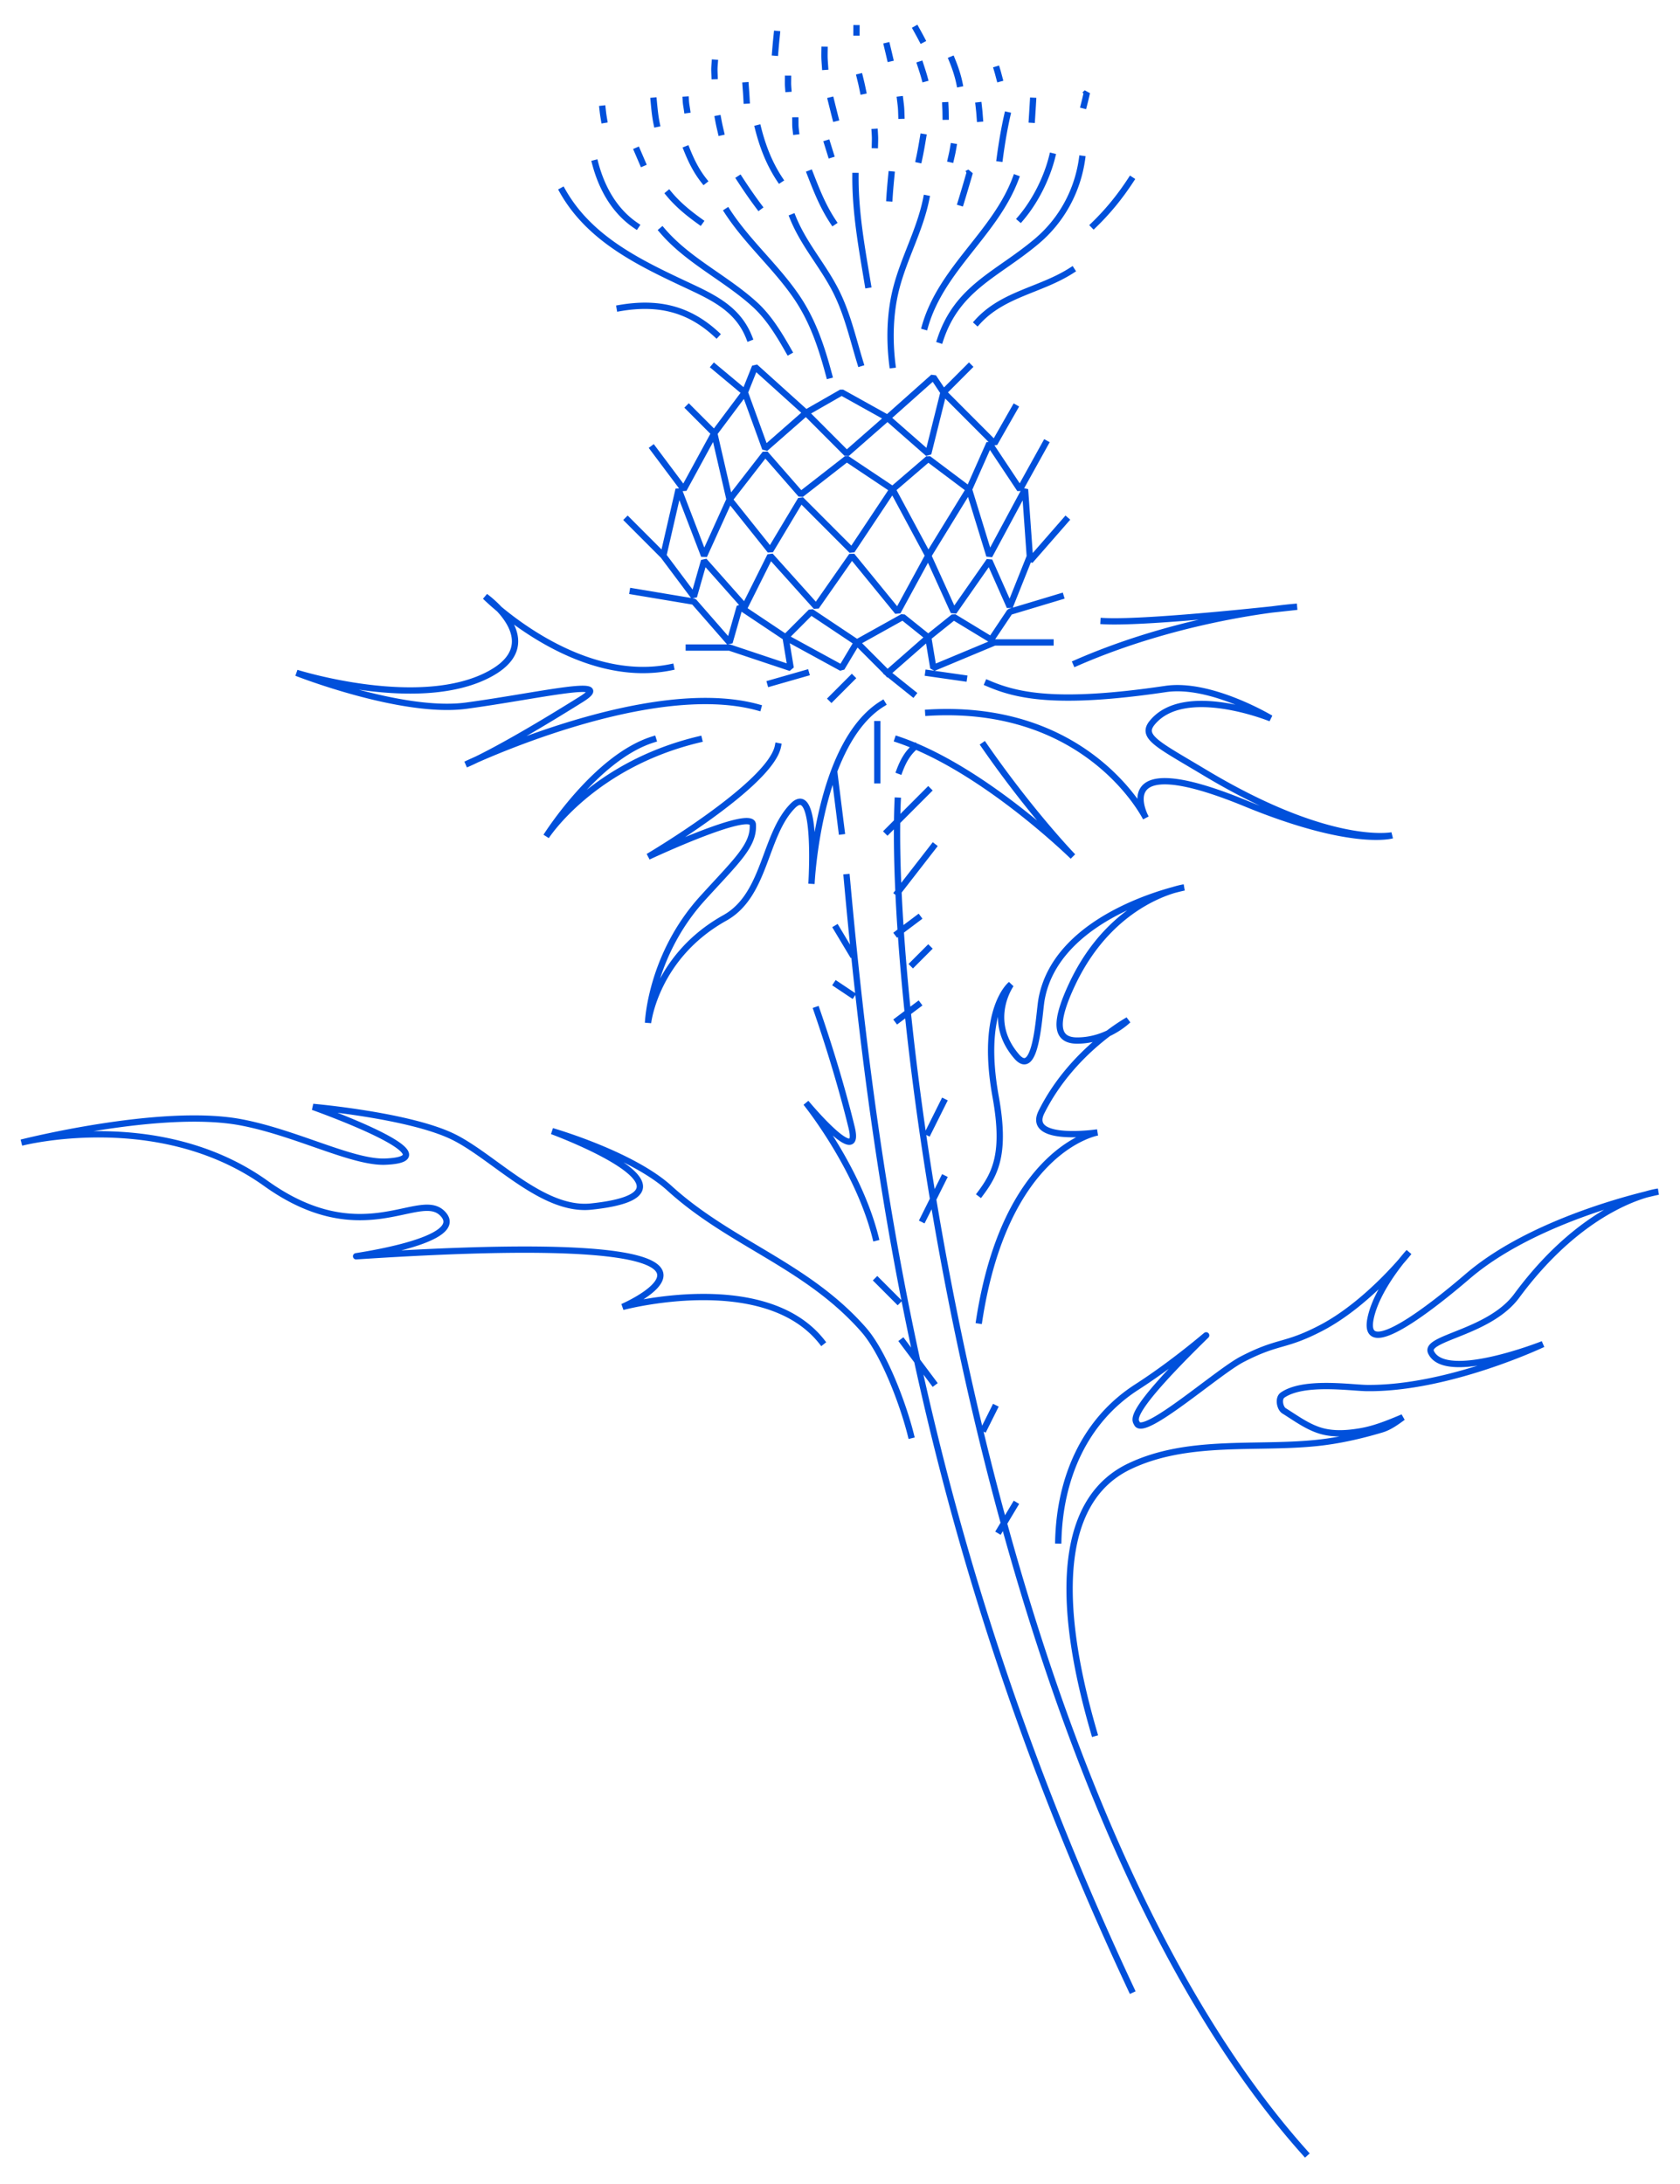 <svg width="400" height="520" viewBox="0 0 400 520" fill="none" xmlns="http://www.w3.org/2000/svg"><path d="m149.441 123.803 8.491 8.506 3.639-15.798 6.065 15.798 6.065-13.367 9.704 12.152 7.278-12.152 12.13 12.152 9.704-14.583 8.491 15.798 9.704-15.798 4.852 15.798 8.491-15.798 1.213 17.013 8.491-9.721m-98.251-17.012 7.278 9.721 7.278-13.366 3.639 15.797 8.491-10.937 8.491 9.722 10.917-8.507 10.917 7.291 8.491-7.291 9.704 7.291 4.852-10.936 7.278 10.936 6.065-10.936m-84.912-8.508 6.065 6.076 7.278-9.722 4.852 13.367 9.704-8.506 9.704 9.721 9.704-8.506 9.704 8.506 3.639-14.582 12.13 12.152 4.852-8.506m-83.696 35.242 7.278 9.721 2.426-8.506 9.704 10.936 6.065-12.151 10.917 12.151 8.491-12.151 10.917 13.367 7.278-13.367 6.065 13.367 8.491-12.152 4.852 10.936 4.852-12.151m-94.614 8.504 14.556 2.431 8.491 9.721 2.426-8.506 10.917 7.291 6.065-6.076 10.917 7.291 10.917-6.076 6.065 4.861 6.065-4.861 8.911 5.408 4.432-6.623 12.13-3.646m-88.55 12.154h9.704l14.556 4.861-1.213-7.291 13.343 7.291 3.639-6.076 7.278 7.291m0 0 9.704-8.506 1.213 7.291 14.556-6.076h13.343m-38.816 7.291 6.065 4.86m-47.305-77.772 7.278 6.076 2.426-6.076 12.13 10.937 8.491-4.861 10.917 6.076 10.917-9.721 2.426 3.645 6.065-6.076m-50.199 81.097c-26.158-7.248-69.62 13.574-69.62 13.574s6.935-2.653 27.474-15.502c8.533-5.338-10.095-.837-27.333 1.499-15.318 2.076-40.439-7.814-40.439-7.814s29.537 9.33 46.179.176c13.864-7.626-1.246-18.347-1.246-18.347s21.385 21.51 44.206 16.837m61.274 10.817c38.292-2.256 51.807 25.049 51.807 25.049s-9.485-17.087 23.748-3.442c25.404 10.43 34.881 7.598 34.881 7.598s-14.7 3.01-44.663-14.988c-11.008-6.612-15.228-8.434-12.454-11.822 7.692-9.396 28.221-1.04 28.221-1.04s-14.269-8.585-25.002-6.995c-25.904 3.835-35.424 1.632-42.347-1.355m-49.975 14.968c-1.784 9.155-30.882 26.312-30.882 26.312s24.67-11.557 24.897-7.657c.292 5.002-3.904 8.675-11.944 17.527-12.461 13.72-13.003 29.694-13.003 29.694s1.734-15.749 18.288-24.984c9.77-5.451 9.288-19.628 16.128-26.629 6.118-6.263 4.495 18.519 4.495 18.519s1.526-33.43 16.888-42.89m3.639 8.507c20.344 6.843 41.72 27.871 41.72 27.871s-9.886-10.208-21.147-26.458m21.881-19.594c26.516-11.602 52.639-13.415 52.639-13.415s-35.096 4.016-46.064 3.423m-107.253 28.173c-13.631 4.226-25.473 23.089-25.473 23.089s10.917-17.013 36.39-23.089m35.176 32.81c7.127 78.968 20.471 164.031 67.778 264.891m-55.647-283.119c-2.426 55.899 23.047 239.391 97.04 322.024M195.665 319.457c-13.68-17.323-47.42-8.285-47.42-8.285s44.191-19.17-63.443-12.057c-.873.058 27.269-3.691 20.455-10.285-5.586-5.406-19.044 9.33-41.939-7.053-25.473-18.227-58.224-9.721-58.224-9.721s33.087-8.418 52.16-4.861c13.171 2.457 26.685 9.721 34.529 9.386 17.377-.743-17.265-13.031-17.265-13.031s23.277 2.024 33.644 7.245c9.574 4.822 21.091 17.683 32.572 16.483 30.758-3.216-9.286-17.959-9.286-17.959s18.984 5.443 27.967 13.61c14.603 13.275 32.651 18.228 46.209 33.67 4.926 5.61 9.511 18.066 11.254 25.108m35.096 25.069c.383-14.838 6.209-28.498 18.693-36.525 9.259-5.954 17.085-12.864 16.485-12.277-19.191 18.758-16.872 20.051-16.448 20.96 1.585 3.402 19.168-12.252 25.024-15.29 8.799-4.564 10.064-2.884 18.852-7.468 11.324-5.906 20.879-18.055 20.879-18.055s-7.574 8.242-9.127 15.769c-2.466 11.96 19.69-7.075 23.235-10.103 16.64-14.214 45.263-20.061 45.263-20.061s-16.863 2.003-33.708 24.807c-6.534 8.846-22.03 9.959-20.397 13.437 3.422 7.284 26.644-1.942 26.644-1.942s-22.57 10.704-41.982 10.457c-3.746-.048-15.024-1.768-20.005 1.682-1.111.769-.654 3.124.349 3.749 2.913 1.817 5.77 3.966 9.086 4.848 2.965.789 6.179.538 9.202.016 3.458-.597 6.751-1.974 9.988-3.328-1.566 1.148-3.195 2.34-5.055 2.895-5.033 1.502-10.201 2.668-15.424 3.213-14.531 1.517-30.81-1.048-44.643 5.586-21.753 10.431-13.378 46.265-8.365 63.502m-27.382-98.245c6.346-41.132 28.18-44.778 28.18-44.778s-17.023 2.513-13.343-4.86c7.278-14.583 20.621-21.874 20.621-21.874s-4.852 4.861-12.13 4.861c-5.18 0-5.472-4.3-1.213-13.367 9.704-20.658 26.686-23.088 26.686-23.088s-30.325 6.076-33.964 26.734c-.616 3.498-1.218 18.974-5.937 13.481-7.406-8.621-1.341-17.127-1.341-17.127s-7.429 5.854-3.639 26.734c2.426 13.367 0 18.228-3.639 23.089m-24.947 10.477c-4.229-16.875-16.575-32.113-16.575-32.113s13.6 16.41 10.795 5.565c-.182-.702-2.848-12.06-8.247-27.678m19.287-27.947 8.491-10.937m-4.852 27.948 3.639-3.645m-21.834-4.862 3.639 6.076m8.489-29.162 9.704-9.722m.002 81.416 3.639-7.291m-4.853 27.948 4.852-9.721m9.704 59.546 2.426-4.861m1.213 29.163 3.639-6.076m-27.898-115.443 4.852-3.645m-4.852-17.012 4.852-3.645m-19.408 15.798 3.639 2.43m6.064 68.049 4.852 4.86m1.212 9.722 7.278 9.721m1.628-248.224c4.093-12.543 13.644-15.58 23.053-23.544 5.901-4.995 9.665-11.951 10.732-19.573m-123.727 7.577c6.367 11.334 17.967 16.996 29.268 22.296 6.5 3.048 12.505 5.727 15.227 12.73m-5.232-30.123c4.798 7.381 11.492 13.098 16.423 20.29 3.954 5.767 6.028 12.09 7.813 18.772m23.147-42.133c-1.489 7.503-5.268 14.054-7.161 21.406-1.51 5.864-1.658 12.264-.914 18.246m-54.827-32.029c6.147 7.23 15.15 11.327 22.103 17.675 3.38 3.085 5.824 7.19 8.069 11.137m54.031-41.262c-4.875 13.165-17.701 21.508-21.628 35.34m-31.484-26.037c2.552 6.328 6.734 10.92 9.891 16.84 3.03 5.681 4.357 11.822 6.227 17.917m-1.177-44.573c-.053 8.806 1.536 17.279 2.961 25.923m-64.941-28.98c1.549 5.905 4.576 11.414 9.735 14.886m7.802-7.618c2.158 2.621 4.678 4.663 7.439 6.647m9.423-10.185c1.485 2.285 2.994 4.488 4.63 6.666m12.133-7.931c1.611 4.138 3.072 7.863 5.526 11.56m13.859-11.324c-.183 1.893-.36 3.775-.476 5.673m19.125-6.169a411.062 411.062 0 0 1-2.132 7.201m21.769-11.027c-1.274 5.193-4.071 10.772-7.563 14.844M163.49 35.534c1.107 2.767 2.288 5.177 4.133 7.512m-15.9-7.177L153 38.84m86.84-11.433c-.771 3.422-1.344 6.843-1.805 10.32M180.486 30.5c1.11 4.39 2.679 8.458 5.19 12.247m11.285-8.63.839 2.699m10.468-5.409c.093 1.593.079 1.485.039 3.14m11.483-1.92c-.299 1.81-.607 3.597-.999 5.388m8.21-3.114c-.262 1.53-.249 1.422-.611 3.005m6.62-12.825c.193 1.687.171 1.575.294 3.182m-43.936.403c.012 1.347-.023 1.26.14 2.642m-18.55-3.071c.317 1.674.316 1.616.695 3.257m5.872-11.17c.132 1.817.139 1.758.238 3.62m-14.488-.219c.072 1.208.117 1.143.308 2.467m34.268-2.312c.352 1.419.704 2.838 1.065 4.254m15.395-4.456c.242 1.982.245 1.918.307 3.876m10.462-2.49c.068 1.38.061 1.285.079 2.721m20.8-3.783c-.084 1.498-.184 2.993-.274 4.49m-8.314-11.956c.309 1.018.262.915.6 2.167m-11.325-4.52c.776 1.903 1.41 3.753 1.819 5.766m-58.287-5.011c-.12 1.617-.103 1.508-.04 3.174m17.495.644c-.01 1.236-.034 1.155.059 2.396m17.015-2.86c.427 1.736.413 1.681.77 3.393m13.652-6.333c.361 1.115.731 2.22 1.036 3.351m-23.848-6.848c-.032 2.065-.016 1.997.125 4.047m14.757-4.997c.372 1.533.346 1.429.71 2.99m6.225-6.992c.722 1.306.68 1.215 1.381 2.545m-15.588-2.729-.003 1.016m-18.958.37c-.228 2.27-.222 2.194-.409 4.422m-28.921 11.446c.181 1.889.336 3.68.725 5.526m-8.809 43.855c9.037-1.553 16.345.086 23.026 6.246m62.129-2.91c6.105-6.768 15.043-7.538 22.463-12.317m3.613-42.348a80.017 80.017 0 0 1-.727 3.058m-114.6.803c.158 1.417.149 1.329.368 2.655M260.402 53.62c3.449-3.34 6.235-6.773 8.858-10.785m-85.854 119.853 8.491-2.43m6.065 6.076 4.852-4.861m18.196-1.214 8.491 1.215m-15.335 22.067c.841-2.252 1.879-4.197 3.731-5.781m-17.51 20.171-1.668-13.368m10.16 1.215V172.41" stroke="#0050DB" stroke-width="1.5" stroke-miterlimit="0" stroke-linecap="square"/></svg>